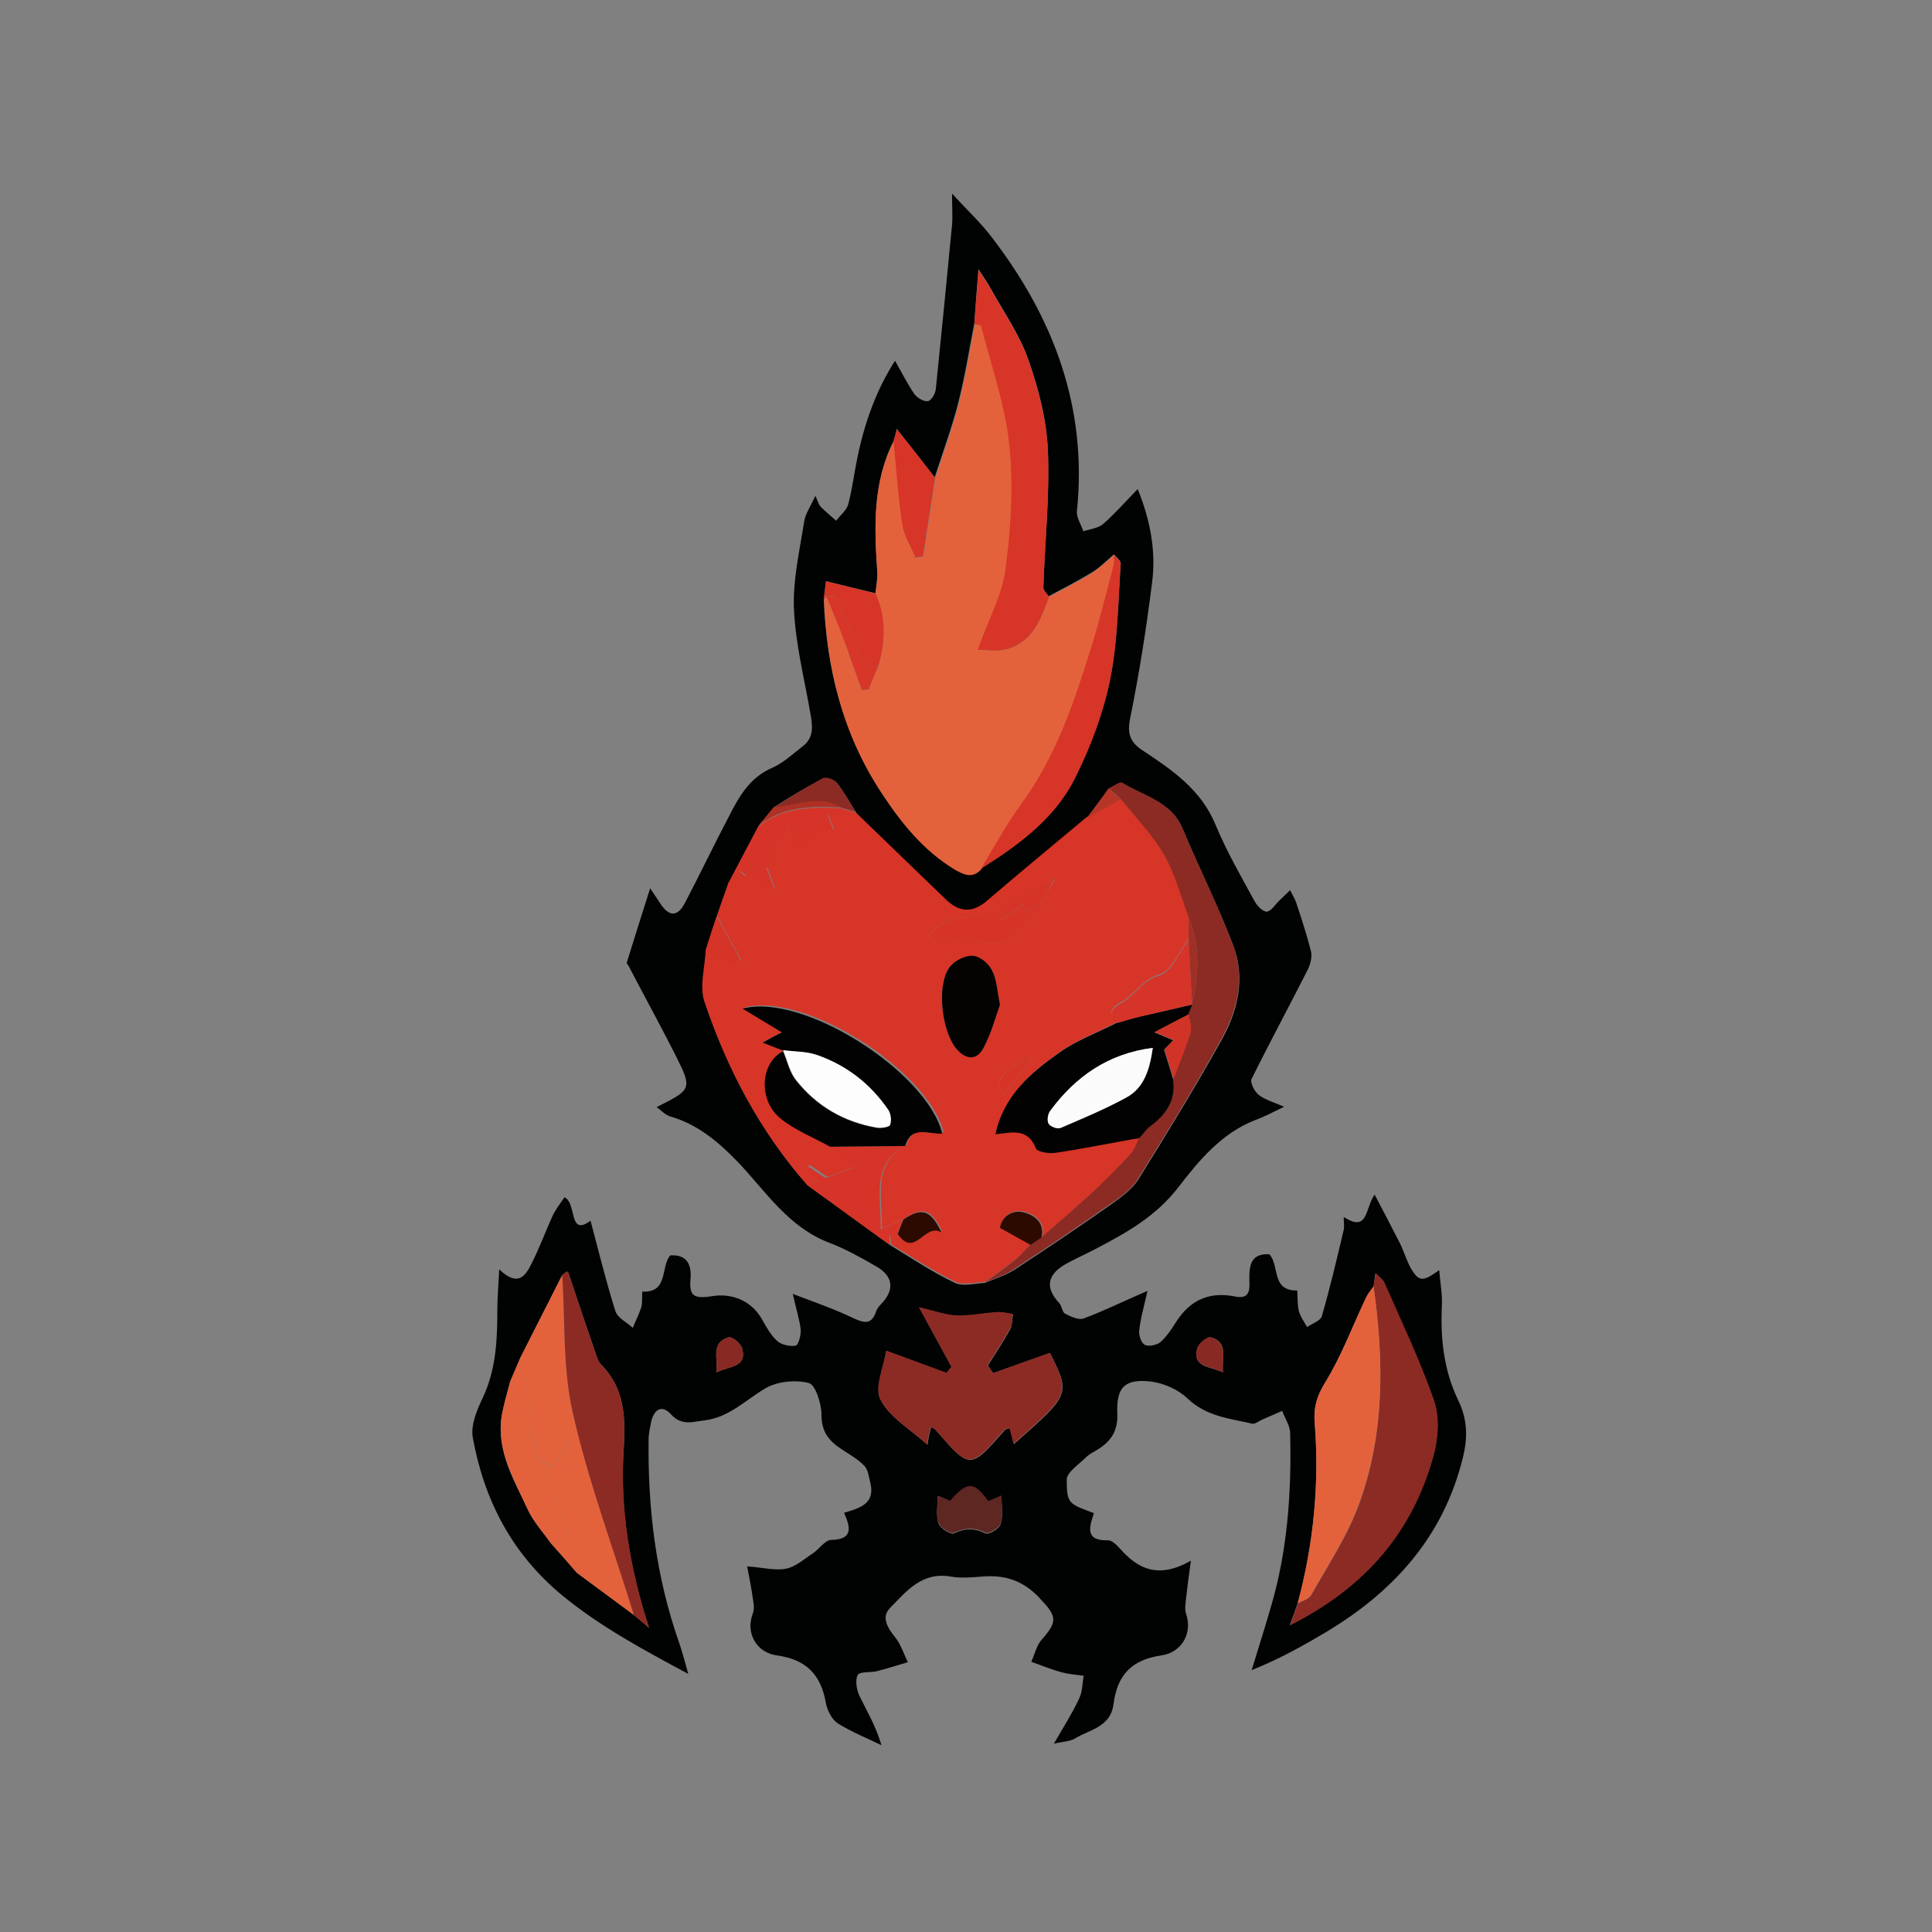<?xml version="1.0" encoding="utf-8"?>
<!-- Generator: Adobe Illustrator 19.0.0, SVG Export Plug-In . SVG Version: 6.00 Build 0)  -->
<svg version="1.1" id="Ebene_1" xmlns="http://www.w3.org/2000/svg" xmlns:xlink="http://www.w3.org/1999/xlink" x="0px" y="0px"
	 viewBox="0 0 512 512" style="enable-background:new 0 0 512 512;" xml:space="preserve">
<rect x="0" y="0" width="512" height="512" fill="#808080" stroke="none"/>
<style type="text/css">
	.st0{fill:#010202;}
	.st1{fill:#D73527;}
	.st2{fill:#E3623C;}
	.st3{fill:#8B2B24;}
	.st4{fill:#D63527;}
	.st5{fill:#D63428;}
	.st6{fill:#5F2722;}
	.st7{fill:#E3613B;}
	.st8{fill:#8B2B23;}
	.st9{fill:#D63427;}
	.st10{fill:#882A23;}
	.st11{fill:#AF3024;}
	.st12{fill:#B53627;}
	.st13{fill:#030203;}
	.st14{fill:#050202;}
	.st15{fill:#FDFDFD;}
	.st16{fill:#D73428;}
	.st17{fill:#2C0A00;}
	.st18{fill:#D53427;}
	.st19{fill:#A02F25;}
	.st20{fill:#D83628;}
	.st21{fill:#D13327;}
	.st22{fill:#FBFBFB;}
</style>
<g id="XMLID_4_">
	<g id="XMLID_63_">
		<path id="XMLID_108_" class="st0" d="M174,293.4c9.4-4.7,9.5-4.8,5-13.8c-4-7.9-8.3-15.7-12.4-23.6c-0.2-0.3-0.5-0.6-0.5-0.9
			c1.9-6.1,3.8-12.2,6.2-19.7c1.6,2.4,2.2,3.3,2.8,4.2c2.2,3.3,4.4,3.4,6.3-0.1c4-7.6,7.7-15.4,11.7-23c2.7-5.3,5.5-10.4,11.5-13
			c3-1.3,5.5-3.7,8.1-5.7c3.2-2.4,2.6-5.7,2-9.1c-1.6-9.1-3.9-18.2-4.3-27.4c-0.3-7.6,1.5-15.4,2.7-23c0.3-2.1,1.7-4.1,3-6.9
			c0.7,1.6,0.9,2.4,1.4,2.9c1.3,1.3,2.7,2.5,4.1,3.7c1.1-1.5,2.8-2.8,3.2-4.4c1.1-4.1,1.6-8.5,2.5-12.7c1.9-9.1,5-17.7,9.9-25.3
			c1.7,3,3.2,6,5.1,8.8c0.7,1,2.5,2.1,3.6,1.9c0.9-0.1,2-2,2.1-3.2c1.5-14.5,2.9-29,4.3-43.5c0.2-2.2,0-4.5,0-8.3
			c4.2,4.6,7.8,7.9,10.7,11.8c16.3,21.3,25.2,45,22.4,72.3c-0.2,1.7,1.1,3.6,1.7,5.4c1.8-0.6,3.9-0.8,5.2-1.9
			c3.1-2.7,5.9-5.9,9.2-9.3c3.4,8.4,4.9,16.6,3.8,24.9c-1.5,12-3.4,24-5.8,35.9c-0.9,4.3,0.2,6.5,3.5,8.6
			c7.7,5.1,15.3,10.3,19.1,19.5c2.9,7,6.7,13.6,10.3,20.2c0.7,1.3,2.2,2.9,3.3,2.9c1.2-0.1,2.2-1.9,3.4-3c0.9-0.9,1.9-1.8,2.8-2.7
			c0.5,1.1,1.2,2.1,1.6,3.3c1.4,4.2,2.8,8.5,3.9,12.8c0.4,1.5-0.1,3.4-0.8,4.9c-4.9,9.7-10.1,19.3-14.9,29c-0.5,0.9,0.7,3.3,1.8,4.2
			c1.6,1.3,3.8,1.9,6.8,3.2c-3.1,1.5-5.3,2.7-7.6,3.5c-9,3.5-15,10.8-20.4,17.8c-6,7.8-13.8,12.1-22,16.4c-2.8,1.5-5.7,2.7-8.4,4.3
			c-4.5,2.8-4.8,6.2-1.2,10c0.7,0.8,0.8,2.4,1.5,2.8c1.5,0.8,3.7,1.8,5,1.3c5.4-2,10.6-4.6,16.9-7.3c-1,4.4-1.9,7.5-2.2,10.6
			c-0.1,1.2,0.5,3.2,1.5,3.7c1,0.5,3.1,0.1,4.1-0.7c1.7-1.5,3-3.5,4.2-5.4c3.7-5.8,8.8-8.1,15.7-6.7c3.7,0.7,3.8-1.6,3.7-4.1
			c-0.1-3.9,0.2-7.4,5.3-7.1c2.8,3.1,0.4,9.7,7.4,9.6c0.1,1.8,0,3.7,0.4,5.4c0.4,1.5,1.4,2.9,2.2,4.3c1.4-1,3.6-1.7,3.9-2.9
			c2.2-7.6,4-15.2,5.8-22.9c0.2-0.9,0-2,0-3.4c6.6,4.3,5.6-2.4,8.2-5.9c2.5,4.7,4.6,8.8,6.7,12.9c1.1,2.2,1.8,4.7,3,6.8
			c2.1,3.4,3.1,3.4,7.4,0.3c0.3,3.6,0.9,6.6,0.7,9.7c-0.4,8.6,0.6,17,4.3,24.7c2.5,5.1,2.6,9.9,1.3,15.2
			c-5.2,21.3-18.7,36-37.1,46.8c-5.9,3.5-11.9,6.8-18.9,9.6c1.7-5.5,3.4-10.9,5-16.4c4.5-15.1,5.6-30.7,5.2-46.4
			c0-2-1.4-3.9-2.1-5.9c-1.8,0.8-3.7,1.6-5.5,2.4c-0.8,0.4-1.7,1.1-2.4,1c-6-1.4-12.2-1.9-17.2-6.7c-2.5-2.4-6.4-4.1-9.9-4.5
			c-6.7-0.7-9,1.5-8.7,8.5c0.2,5-2,7.7-5.8,9.9c-0.9,0.5-1.8,1-2.5,1.7c-1.9,1.9-5.1,4-5.1,5.9c0,6.4,0.5,6.4,7.2,8.9
			c-1.2,3.6-2.5,7.4,3.8,7.2c1,0,2.3,1.3,3.2,2.3c4.7,5.3,10.1,8,18.7,3.1c-0.6,4.4-1,7.3-1.3,10.1c-0.1,1.3-0.4,2.7,0,3.9
			c1.8,5.2-1.1,10.3-6.5,11.1c-7.7,1.1-11.7,5-12.7,12.9c-0.8,6.1-6.2,6.7-10.2,9.1c-1.3,0.8-3.1,0.8-5.6,1.4
			c2.5-4.4,4.9-8.1,6.7-12c0.9-1.8,0.8-4,1.2-6c-2-0.3-4.1-0.4-6.1-1c-2.6-0.7-5.2-1.8-7.8-2.7c0.9-2,1.4-4.3,2.7-5.8
			c4.4-5,4.1-6.2-0.5-11.1c-4.3-4.6-9.1-6.2-15.1-5.7c-2.8,0.2-5.7,0.5-8.5,0c-7.6-1.3-11.7,3.9-16,8.3c-2.5,2.5-0.6,5.4,1.4,7.9
			c1.5,1.9,2.2,4.3,3.3,6.5c-2.8,0.8-5.5,1.7-8.3,2.4c-1.7,0.4-4.4,0-5,1c-0.7,1.3-0.3,3.8,0.4,5.4c2,4.1,4.4,8.1,5.9,13.2
			c-3.9-1.9-7.9-3.5-11.6-5.8c-1.5-1-2.7-3.3-3.1-5.2c-1.3-7.7-5.2-11.7-13-12.8c-5.4-0.7-8.4-5.9-6.4-11.1c0.4-1,0.3-2.3,0.1-3.4
			c-0.4-3-1-6-1.6-9.1c4.2,0.3,7.4,1.2,10.4,0.6c2.5-0.5,4.8-2.6,7.1-4.1c1.6-1.1,3.1-3.4,4.7-3.5c5.8-0.1,5.3-3.1,3.5-7.2
			c4-1.2,8.2-2.3,7-7.7c-0.4-1.6-0.6-3.6-1.6-4.7c-1.7-1.8-3.9-3-6-4.4c-3.4-2.2-5.4-4.6-5.4-9.2c0-2.9-1.6-8-3.4-8.4
			c-3.6-0.9-8.5-0.4-11.6,1.5c-5.2,3.1-9.5,7.6-15.9,8.4c-3.2,0.4-6.1,1.5-8.9-1.5c-2.3-2.6-4.4-1.7-5.3,1.7
			c-0.3,1.4-0.6,2.9-0.7,4.4c-0.3,18.6,1.9,36.8,8.1,54.4c0.8,2.3,1.4,4.7,2.4,8.2c-12.3-6.6-23.4-12.6-33.4-20.8
			c-13.3-11-20.7-25.2-23.7-41.8c-0.6-3.3,1.1-7.4,2.7-10.7c3.5-7.5,3.8-15.4,3.8-23.3c0-3.2,0.3-6.4,0.5-10.6
			c4.9,4.7,6.9,1.8,8.5-1.4c2.1-4.1,3.7-8.5,5.6-12.7c0.8-1.7,2-3.3,3.2-5c3.3,1.5,1,10.6,6.9,6.2c2.1,7.9,4.1,16.1,6.6,24
			c0.6,1.8,3,2.9,4.6,4.4c0.7-1.8,1.6-3.5,2.2-5.3c0.4-1.2,0.2-2.6,0.3-4.3c7,0.3,4.8-6.4,7.4-9.6c4.3-0.3,5.7,2.2,5.4,6.2
			c-0.4,4.4,0.7,5.4,5.7,4.6c4.7-0.8,10.1,0.8,13.1,5.9c1.2,2.1,2.4,4.4,4.2,6c1.1,1,3.4,1.5,4.9,1.2c0.7-0.2,1.4-2.8,1.3-4.2
			c-0.3-2.7-1.2-5.4-2.1-9.5c5.8,2.2,11,4,16,6.4c3,1.4,4.9,1.8,6.1-1.8c0.2-0.7,0.8-1.4,1.3-1.9c3.6-3.7,3.3-7.4-1.3-10
			c-4-2.3-8.1-4.6-12.3-6.2c-10.9-4.1-16.9-13.6-24.3-21.4c-5.3-5.5-10.8-10.1-18.2-12.2C176.1,295.3,175.3,294.3,174,293.4z
			 M205,214c-1.3,1.7-2.7,3.3-4,5c-2.6,5-5.3,10-7.9,15c-1,2.9-2.1,5.9-3.1,8.8c-1,3.1-2,6.1-2.9,9.2c-0.2,4.5-1.6,9.5-0.3,13.6
			c6,17.8,14.7,34.3,27.2,48.5c7.4,5.3,14.7,10.7,22.1,16c5.6,3.4,11.1,7.1,17,9.9c2.1,1,5.3,0.1,7.9,0c2.6-1.1,5.3-1.9,7.7-3.4
			c8.6-5.6,17.2-11.4,25.6-17.3c2.7-1.9,5.6-4,7.3-6.6c7.6-12.2,15.2-24.6,22.2-37.2c4.3-7.7,6.3-16.4,3-25
			c-4-10.5-9.1-20.6-13.4-30.9c-3-7.2-10.3-8.5-15.9-12c-0.6-0.4-2.4,0.9-3.6,1.5c-2,2.7-4,5.4-5.9,8.1
			c-8.7,7.3-17.5,14.5-26.1,21.9c-4,3.4-7.6,3.3-11.2-0.2c-7.8-7.5-15.6-15.1-23.4-22.6c-0.1-0.3-0.2-0.6-0.3-0.8
			c-1.7-2.7-3.2-5.4-5.1-7.9c-0.7-0.9-2.8-1.6-3.6-1.2C213.6,208.5,209.3,211.3,205,214z M146,409c2.3,2.6,4.7,5.3,7,7.9
			c5,3.7,10,7.4,15,11.1c1,0.9,2.1,1.7,4,3.4c-5.3-16.3-7.8-31.9-6.7-47.6c0.5-8.4,0.2-15.9-6-22.2c-0.6-0.6-0.9-1.4-1.2-2.2
			c-2.4-7-4.8-14-7.1-21c-0.6-1.7-0.4-1.8-2-0.5c-3.7,7.3-7.4,14.6-11.1,21.9c-0.9,2.1-1.8,4.2-2.7,6.3c-0.8,3.2-1.8,6.3-2.3,9.5
			c-1.3,9.1,3.3,16.6,6.9,24.3C141.3,403.2,143.9,406,146,409z M364,340.9c-0.7,1-1.5,1.9-2,3c-3.6,7.6-6.5,15.5-10.9,22.6
			c-2.2,3.6-3,6.6-2.7,10.5c1.3,16.2-0.3,32.2-4.5,47.9c-0.6,1.7-1.2,3.4-2.1,5.8c20.1-10.2,32.7-24.9,38.2-45.6
			c1.2-4.4,1.4-9.8-0.1-14.1c-3.7-10.6-8.6-20.8-13.1-31.1c-0.3-0.8-1.2-1.3-2.3-2.5C364.3,339.1,364.1,340,364,340.9z M236.9,116.7
			c-5.7,11.1-5.2,23-4.4,34.9c0.1,1.8-0.3,3.7-0.5,5.6c-4.2-1-8.4-2-13.1-3.2c-0.1,1-0.4,2.9-0.6,4.8c0.7,18.2,5,35.3,15,50.8
			c5.3,8.1,11.2,15.6,19.7,20.7c2.5,1.5,4.7,2.4,7-0.2c10.1-6.4,19.9-13.6,25.2-24.6c3.9-8.1,7.2-16.8,9-25.5
			c2-10,2.1-20.3,2.8-30.6c0.1-0.8-1.1-1.7-1.8-2.5c-2,1.7-3.9,3.7-6.2,5c-3.6,2.2-7.4,4.1-11.1,6.1c-0.5-0.8-1.5-1.6-1.4-2.4
			c0.4-12.1,1.7-24.3,1.2-36.3c-0.3-8.1-2.5-16.4-5.2-24.1c-2.3-6.5-6.4-12.4-9.8-18.5c-0.8-1.5-1.8-2.9-3.4-5.4
			c-0.5,5.9-0.8,10.1-1.1,14.4c-1.4,7.1-2.5,14.2-4.3,21.2c-1.7,6.6-4.1,13.1-6.2,19.6c-3.3-4.3-6.6-8.5-10.1-12.9
			C237.5,114.6,237.2,115.7,236.9,116.7z M263.2,363.9c-0.5-0.7-0.9-1.3-1.4-2c2-3.2,4.1-6.3,5.9-9.6c0.6-1.1,0.5-2.7,0.8-4
			c-1.4-0.2-2.8-0.6-4.1-0.5c-3.6,0.2-7.2,1-10.8,0.9c-2.9-0.1-5.7-1.2-10-2.2c3.3,6.1,6,10.9,8.6,15.8c-0.4,0.5-0.9,1.1-1.3,1.6
			c-5-1.8-10-3.6-16-5.9c-0.7,4.4-3.2,9.8-1.5,13c2.4,4.7,7.9,7.8,12.4,11.9c0.2-1.3,0.3-1.9,0.4-2.5c0.2-0.7,0.4-1.4,0.6-2.2
			c0.7,0.4,1,0.5,1.2,0.8c9.1,10.5,9.1,10.5,18.3,0c0.3-0.3,0.8-0.4,1.3-0.5c0.4,1.4,0.7,2.7,1.1,4.2c15-13.2,15-13.2,9.6-24.1
			C273.2,360.3,268.2,362.1,263.2,363.9z M248.5,396.4c0,2.5-0.5,5.1,0.2,7.3c0.4,1.3,3.2,3,4,2.7c3-1.4,5.5-1.5,8.5,0
			c0.8,0.4,3.7-1.3,4-2.5c0.7-2.3,0.2-5,0.2-7.4c-0.9,0.4-2.2,0.9-3.5,1.5c-3.9-5.3-5.6-5.3-10.1-0.1
			C250.5,397.2,249.2,396.7,248.5,396.4z M189.9,363.7c3.5-1.8,8.1-1.3,6.8-6.3c-0.3-1.3-2.7-3.3-3.6-3
			C188.4,355.8,190.2,359.8,189.9,363.7z M324.1,363.7c-0.3-4,1.5-8-3.2-9.3c-0.9-0.3-3.3,1.7-3.6,3
			C316,362.5,320.6,362,324.1,363.7z"/>
		<path id="XMLID_103_" class="st1" d="M213.9,314c-12.5-14.2-21.2-30.7-27.2-48.5c-1.4-4,0.1-9,0.3-13.6c2.8,1.3,5.6,2.7,8.4,4
			c0.4-0.5,0.7-0.9,1.1-1.4c-2.2-4-4.4-7.9-6.5-11.9c1-2.9,2.1-5.9,3.1-8.8c1.5-0.6,3-1.2,4.5-1.8c-0.6-0.5-1.1-1-1.7-1.6
			c2.7,1.5,5.4,2.9,9.5,5.1c-1.1-3-1.7-4.6-2.1-5.7c2-3.8,4-7.6,6-11.5c1.6,6,2.2,6.1,7.4,2.2c1-0.7,2.7-0.5,4.3-0.7
			c-0.5-1.4-1.1-2.8-1.5-4.1c2.7,0,5.2,0,7.7,0c7.8,7.5,15.6,15.1,23.4,22.6c3.7,3.6,7.3,3.7,11.2,0.2c8.6-7.4,17.4-14.6,26.1-21.9
			c3.1-1.7,6.2-3.4,9.2-5.1c3.9,4.9,8.3,9.4,11.4,14.7c2.9,5.1,4.4,11,6.5,16.5c0,2,0,4,0,6c-2.5,3.3-4.5,8.6-7.7,9.5
			c-4.8,1.4-6.6,5.6-10.5,7.5c-1.4,0.7-4.1,3-0.6,5.1c-5.1,2.6-10.6,4.7-15.2,7.9c-7.5,5.3-14.7,11.2-16.9,21.6
			c4.4-0.6,8.6-1.7,10.7,3.7c0.4,1,3.5,1.4,5.3,1.2c7.4-1.1,14.7-2.6,22.1-3.9c-0.7,1.4-1.2,3.1-2.2,4.2c-3.3,3.5-6.6,7-10.1,10.2
			c-4.5,4.1-9.1,8.1-13.7,12.1c1-4.3-2.3-6.2-5.2-6.8c-2.5-0.5-5.4,1-5.9,4.2c3,1.6,5.6,3.1,8.1,4.5c-1.3,1.3-2.4,2.7-3.8,3.8
			c-2.7,2.2-5.5,4.1-8.3,6.2c-2.7,0.1-5.8,1-7.9,0c-5.9-2.9-11.4-6.5-17-9.9c-0.2-1.5-1.1-3.5,1.9-3c4.7,6.7,7.1-3.1,11.6-0.4
			c-2.8-6.1-5.3-6.7-10.1-3.4c-1.9,0.8-3.8,1.7-5.9,2.6c0.2-8.5-2.7-17.2,6.5-22.1c1.6-5.6,6.3-3,9.9-3.4
			c-3.9-16.2-36.7-37.4-52.9-33.1c3.9,2.3,6.9,4.2,10.4,6.3c-1.6,0.8-2.8,1.5-5.1,2.7c2.6,1,4,1.5,5.4,2.1l0,0.2
			c-5.9,3-6.7,12.8-0.8,17.7c3.8,3.2,8.8,5.1,13.3,7.6c2.1,1.7,4.1,3.4,6.6,5.5c-3.5,1.3-5.7,2.1-7.7,2.8c-1.6-1.1-3.2-2.2-4.8-3.2
			c-0.2,0.2-0.3,0.5-0.5,0.7c1,0.9,2,1.8,3.4,3.1C215.6,313.4,214.8,313.7,213.9,314z M265,241c-2.9,0.7-5.8,1.7-8.8,1.9
			c-4.5,0.4-8,2-10.1,5.4c4.6,5.2,8.8-2.1,14.2,1.2c4.8,2.8,13.9-4.5,15.7-10.5c1-1.7,1.9-3.3,3.6-6.1c-2.8,1.3-4.4,1.9-5.9,2.8
			C270.7,237.4,267.9,239.2,265,241z M265,266.3c-0.9-4-0.9-7-2.2-9.3c-0.9-1.7-3.3-3.6-5.1-3.7c-2.1,0-4.9,1.4-6.1,3.1
			c-3.5,4.9-2,17,1.9,21.6c2.7,3.1,5.4,2.8,7.2-0.4C262.7,273.8,263.8,269.5,265,266.3z M266.2,290c2.4-3.2,4.6-6.1,7.5-10.1
			C265.4,283.5,262.9,287,266.2,290z"/>
		<path id="XMLID_102_" class="st2" d="M278,158.2c3.7-2,7.5-3.9,11.1-6.1c2.2-1.4,4.1-3.3,6.2-5c0,0.9,0.1,1.9-0.1,2.8
			c-2.1,7.7-3.9,15.4-6.3,23c-4.4,14.1-9.2,28-18.1,40.2c-4,5.4-7.2,11.5-10.7,17.2c-2.3,2.6-4.5,1.6-7,0.2
			c-8.5-5.1-14.4-12.6-19.7-20.7c-10.1-15.4-14.3-32.6-15-50.8c0.2-0.3,0.5-0.6,0.7-0.9c1.7,4.2,3.4,8.3,4.9,12.5
			c1.5,4.1,3,8.3,4.4,12.4c0.6-0.1,1.2-0.1,1.8-0.2c0.9-2.2,1.8-4.4,2.7-6.6c1.6-6.3,2-12.6-0.9-18.8c0.2-1.9,0.6-3.7,0.5-5.6
			c-0.8-11.9-1.3-23.8,4.4-34.9c0.7,7.4,1.2,14.8,2.3,22.1c0.5,3.1,2.3,6,3.5,8.9c0.7-0.1,1.3-0.3,2-0.4c1.1-6.9,2.1-13.8,3.2-20.8
			c2.1-6.5,4.5-13,6.2-19.6c1.8-7,2.9-14.1,4.3-21.2c0.6,0.2,1.8,0.2,1.8,0.5c2.7,10.5,6.4,21,7.5,31.7c1.1,10.7,0.4,21.8-1,32.5
			c-0.9,7-4.6,13.7-7.4,21.6c2.6,0,5.1,0.5,7.4-0.1C273.6,170.3,275.8,164.2,278,158.2z"/>
		<path id="XMLID_101_" class="st3" d="M263.2,363.9c5-1.8,10-3.6,15-5.4c5.4,10.9,5.4,10.9-9.6,24.1c-0.4-1.5-0.7-2.7-1.1-4.2
			c-0.5,0.2-1,0.2-1.3,0.5c-9.2,10.5-9.2,10.5-18.3,0c-0.2-0.2-0.5-0.3-1.2-0.8c-0.2,0.8-0.4,1.5-0.6,2.2c-0.1,0.6-0.2,1.2-0.4,2.5
			c-4.5-4.1-10-7.2-12.4-11.9c-1.7-3.2,0.9-8.5,1.5-13c6,2.2,11,4,16,5.9c0.4-0.5,0.9-1.1,1.3-1.6c-2.6-4.8-5.3-9.7-8.6-15.8
			c4.3,1,7.2,2.1,10,2.2c3.6,0.1,7.2-0.7,10.8-0.9c1.4-0.1,2.8,0.3,4.1,0.5c-0.2,1.4-0.1,2.9-0.8,4c-1.8,3.3-3.9,6.4-5.9,9.6
			C262.3,362.6,262.7,363.3,263.2,363.9z"/>
		<path id="XMLID_100_" class="st3" d="M260.9,339.9c2.8-2,5.6-4,8.3-6.2c1.4-1.1,2.5-2.5,3.8-3.8c1-0.6,1.9-1.3,2.9-1.9
			c4.6-4,9.2-8,13.7-12.1c3.5-3.3,6.9-6.7,10.1-10.2c1-1.1,1.5-2.8,2.2-4.2c0.9-1,1.8-2.3,2.9-3.1c4.2-3.1,6.9-6.9,6.1-12.4
			c1.5-4.1,3.2-8.1,4.5-12.2c0.4-1.4-0.3-3.2-0.5-4.9c0.4-0.9,0.7-1.8,1.1-2.7l-0.1-0.3c1.9-7.7,2.1-15.4-0.9-22.9
			c-2.1-5.5-3.6-11.4-6.5-16.5c-3.1-5.3-7.5-9.8-11.4-14.7c-1.1-1-2.2-2-3.3-2.9c1.2-0.5,3-1.9,3.6-1.5c5.6,3.5,12.9,4.9,15.9,12
			c4.4,10.4,9.4,20.4,13.4,30.9c3.3,8.6,1.3,17.2-3,25c-7,12.6-14.5,24.9-22.2,37.2c-1.7,2.7-4.6,4.8-7.3,6.6
			c-8.4,5.9-17,11.7-25.6,17.3C266.3,338,263.5,338.8,260.9,339.9z"/>
		<path id="XMLID_99_" class="st3" d="M364,340.9c0.2-0.9,0.3-1.8,0.6-3.5c1.1,1.2,2,1.7,2.3,2.5c4.5,10.3,9.4,20.5,13.1,31.1
			c1.5,4.2,1.2,9.6,0.1,14.1c-5.5,20.7-18.1,35.5-38.2,45.6c0.9-2.4,1.5-4.1,2.1-5.8c1.2-0.7,2.9-1.1,3.5-2.2
			c4.4-7.8,9.4-15.3,12.5-23.6C367,380.3,366.8,360.6,364,340.9z"/>
		<path id="XMLID_98_" class="st1" d="M278,158.2c-2.2,6-4.4,12.1-11.5,13.9c-2.2,0.6-4.8,0.1-7.4,0.1c2.8-7.9,6.5-14.5,7.4-21.6
			c1.4-10.7,2.1-21.8,1-32.5c-1.1-10.7-4.8-21.2-7.5-31.7c-0.1-0.3-1.2-0.4-1.8-0.5c0.3-4.3,0.7-8.5,1.1-14.4
			c1.6,2.6,2.6,3.9,3.4,5.4c3.4,6.1,7.5,12,9.8,18.5c2.7,7.7,4.8,16,5.2,24.1c0.5,12.1-0.8,24.2-1.2,36.3
			C276.6,156.6,277.5,157.4,278,158.2z"/>
		<path id="XMLID_97_" class="st2" d="M364,340.9c2.8,19.7,3,39.3-4.1,58.2c-3.1,8.3-8.1,15.8-12.5,23.6c-0.6,1.1-2.3,1.5-3.5,2.2
			c4.2-15.7,5.8-31.7,4.5-47.9c-0.3-3.9,0.5-6.9,2.7-10.5c4.4-7.1,7.3-15,10.9-22.6C362.5,342.9,363.3,341.9,364,340.9z"/>
		<path id="XMLID_96_" class="st2" d="M137.9,359.8c3.7-7.3,7.4-14.6,11.1-21.9c0.8,12.2,0.1,24.8,2.8,36.5
			c4.2,18.1,10.7,35.8,16.2,53.6c-5-3.7-10-7.4-15-11.1c-0.1-1-0.7-2.1-0.4-2.9c4.9-11.1-3.4-21.3-1.3-32.6c-1.9,2.9-3.4,5.1-5,7.5
			c-1.3-0.8-2.3-1.4-3.3-2C141.3,377.9,139.6,368.9,137.9,359.8z"/>
		<path id="XMLID_95_" class="st3" d="M168,428c-5.5-17.8-12.1-35.4-16.2-53.6c-2.7-11.8-2-24.3-2.8-36.5c1.6-1.2,1.5-1.2,2,0.5
			c2.3,7,4.7,14,7.1,21c0.3,0.8,0.6,1.6,1.2,2.2c6.2,6.3,6.5,13.7,6,22.2c-1,15.7,1.5,31.3,6.7,47.6C170.1,429.7,169,428.9,168,428z
			"/>
		<path id="XMLID_94_" class="st4" d="M260,230.2c3.5-5.8,6.7-11.8,10.7-17.2c8.9-12.2,13.7-26.1,18.1-40.2c2.4-7.6,4.3-15.3,6.3-23
			c0.2-0.9,0.1-1.8,0.1-2.8c0.6,0.8,1.8,1.7,1.8,2.5c-0.7,10.2-0.8,20.6-2.8,30.6c-1.8,8.8-5,17.5-9,25.5
			C279.9,216.7,270.2,223.8,260,230.2z"/>
		<path id="XMLID_93_" class="st5" d="M239.9,303.7c-9.2,4.9-6.3,13.5-6.5,22.1c2.1-0.9,4-1.8,5.9-2.6c-0.5,1.3-1,2.6-1.5,3.8
			c-3-0.4-2,1.5-1.9,3c-7.4-5.3-14.7-10.7-22.1-16c0.9-0.3,1.7-0.7,3.1-1.2c-1.4-1.3-2.4-2.2-3.4-3.1c0.2-0.2,0.3-0.5,0.5-0.7
			c1.6,1.1,3.2,2.2,4.8,3.2c2-0.7,4.2-1.6,7.7-2.8c-2.5-2.1-4.5-3.8-6.6-5.5C226.6,303.8,233.3,303.8,239.9,303.7z"/>
		<path id="XMLID_92_" class="st2" d="M146,409c-2.1-3-4.7-5.8-6.2-9.1c-3.5-7.7-8.1-15.3-6.9-24.3c0.5-3.2,1.5-6.3,2.3-9.5
			c2.6,7,5.2,13.9,7.8,20.9c2.2,5.4,4.4,10.7,6.5,16.1C151,407,149.5,409.3,146,409z"/>
		<path id="XMLID_91_" class="st5" d="M227.1,216c-2.5,0-4.9,0-7.7,0c0.5,1.3,1,2.7,1.5,4.1c-1.7,0.2-3.4,0-4.3,0.7
			c-5.2,3.9-5.8,3.8-7.4-2.2c-2,3.8-4,7.6-6,11.5c0.4,1.1,1,2.7,2.1,5.7c-4.1-2.2-6.8-3.7-9.5-5.1c0.6,0.5,1.1,1,1.7,1.6
			c-1.5,0.6-3,1.2-4.5,1.8c2.6-5,5.3-10,7.9-15c6.5-5.3,14.3-5.3,22.1-4.9c1.3,0.4,2.5,0.8,3.8,1.1C227,215.4,227.1,215.7,227.1,216
			z"/>
		<path id="XMLID_90_" class="st1" d="M247.8,126.6c-1.1,6.9-2.1,13.8-3.2,20.8c-0.7,0.1-1.3,0.3-2,0.4c-1.2-3-3.1-5.9-3.5-8.9
			c-1.1-7.3-1.6-14.7-2.3-22.1c0.3-1,0.6-2.1,0.9-3C241.2,118.1,244.5,122.4,247.8,126.6z"/>
		<path id="XMLID_89_" class="st4" d="M232,157.3c2.9,6.1,2.6,12.4,0.9,18.8c-2.9,1.8-3.9,0.3-4.9-2.4c-2-5.2-4.3-10.4-6.6-15.5
			c-0.2-0.4-1.5-0.2-2.4-0.2c-0.2,0.3-0.5,0.6-0.7,0.9c0.2-1.9,0.5-3.8,0.6-4.8C223.6,155.2,227.8,156.2,232,157.3z"/>
		<path id="XMLID_88_" class="st6" d="M248.5,396.4c0.7,0.3,2,0.8,3.3,1.3c4.5-5.2,6.3-5.2,10.1,0.1c1.3-0.5,2.6-1.1,3.5-1.5
			c0,2.4,0.5,5.1-0.2,7.4c-0.3,1.2-3.2,2.9-4,2.5c-3-1.5-5.5-1.3-8.5,0c-0.8,0.4-3.6-1.4-4-2.7C248,401.5,248.5,399,248.5,396.4z"/>
		<path id="XMLID_87_" class="st7" d="M146,409c3.5,0.3,5-2,3.5-5.9c-2.1-5.4-4.3-10.7-6.5-16.1c1,0.6,1.9,1.2,3.3,2
			c1.6-2.4,3.1-4.7,5-7.5c-2.1,11.2,6.3,21.4,1.3,32.6c-0.3,0.8,0.2,1.9,0.4,2.9C150.7,414.3,148.4,411.6,146,409z"/>
		<path id="XMLID_86_" class="st8" d="M226.8,215.2c-1.3-0.4-2.5-0.8-3.8-1.1c-6-3.5-12-0.6-18,0c4.3-2.7,8.6-5.5,13.1-7.9
			c0.8-0.4,3,0.3,3.6,1.2C223.6,209.7,225.1,212.5,226.8,215.2z"/>
		<path id="XMLID_85_" class="st7" d="M143,387c-2.6-7-5.2-13.9-7.8-20.9c0.9-2.1,1.8-4.2,2.7-6.3C139.6,368.9,141.3,377.9,143,387z
			"/>
		<path id="XMLID_84_" class="st9" d="M189.9,242.8c2.2,4,4.4,7.9,6.5,11.9c-0.4,0.5-0.7,0.9-1.1,1.4c-2.8-1.3-5.6-2.7-8.4-4
			C187.9,248.9,188.9,245.8,189.9,242.8z"/>
		<path id="XMLID_83_" class="st10" d="M189.9,363.7c0.3-4-1.5-8,3.2-9.3c0.9-0.3,3.3,1.7,3.6,3C198,362.5,193.4,362,189.9,363.7z"
			/>
		<path id="XMLID_82_" class="st10" d="M324.1,363.7c-3.5-1.8-8.1-1.3-6.9-6.3c0.3-1.3,2.7-3.3,3.6-3
			C325.6,355.8,323.8,359.8,324.1,363.7z"/>
		<path id="XMLID_81_" class="st11" d="M205,214c6-0.6,12-3.5,18,0c-7.8-0.4-15.5-0.4-22.1,4.9C202.3,217.3,203.6,215.6,205,214z"/>
		<path id="XMLID_80_" class="st12" d="M293.8,208.9c1.1,1,2.2,2,3.3,2.9c-3.1,1.7-6.2,3.4-9.2,5.1
			C289.9,214.2,291.9,211.6,293.8,208.9z"/>
		<path id="XMLID_77_" class="st13" d="M316,266.2c-0.4,0.9-0.7,1.8-1.1,2.7c-2.9,1.5-5.8,3-9,4.7c1.7,0.7,3.2,1.3,5,2.1
			c-1.3,1.3-2.2,2.3-2.4,2.5c0.9,3,1.7,5.4,2.4,7.9c0.8,5.5-1.9,9.3-6.1,12.4c-1.1,0.8-1.9,2.1-2.9,3.1c-7.4,1.3-14.7,2.8-22.1,3.9
			c-1.7,0.3-4.9-0.2-5.3-1.2c-2.1-5.4-6.3-4.2-10.7-3.7c2.2-10.3,9.4-16.3,16.9-21.6c4.6-3.3,10.1-5.3,15.2-7.9
			c1.9-0.5,3.7-1.1,5.6-1.6C306.6,268.4,311.3,267.3,316,266.2z M305.5,277.7c-11.8,1.5-20.4,7.6-27.2,16.7
			c-0.6,0.8-0.9,2.6-0.4,3.4c0.5,0.8,2.4,1.5,3.2,1.1c5.9-2.5,11.8-4.9,17.3-8C303.3,288.3,304.7,283.3,305.5,277.7z"/>
		<path id="XMLID_76_" class="st13" d="M239.9,303.7c-6.6,0.1-13.2,0.1-19.9,0.2c-4.5-2.5-9.4-4.4-13.3-7.6
			c-5.9-5-5.1-14.7,0.8-17.7c1.1,2.6,1.7,5.6,3.4,7.7c5.5,6.9,12.7,11.1,21.4,12.6c1.1,0.2,3.3-0.1,3.5-0.7c0.4-1.2,0.2-3-0.5-4
			c-4.7-6.9-11.1-11.9-19.1-14.6c-2.7-0.9-5.8-0.8-8.7-1.2c-1.4-0.5-2.8-1.1-5.4-2.1c2.3-1.3,3.5-1.9,5.1-2.7
			c-3.5-2.1-6.6-4-10.4-6.3c16.1-4.3,49,16.9,52.9,33.1C246.2,300.7,241.5,298,239.9,303.7z"/>
		<path id="XMLID_75_" class="st14" d="M265,266.3c-1.2,3.3-2.3,7.5-4.3,11.3c-1.7,3.3-4.5,3.5-7.2,0.4c-3.9-4.6-5.4-16.7-1.9-21.6
			c1.2-1.7,4-3.2,6.1-3.1c1.8,0,4.2,1.9,5.1,3.7C264.1,259.3,264.2,262.2,265,266.3z"/>
		<path id="XMLID_74_" class="st15" d="M207.6,278.3c2.9,0.4,6,0.3,8.7,1.2c7.9,2.7,14.3,7.6,19.1,14.6c0.7,1,0.9,2.8,0.5,4
			c-0.2,0.5-2.3,0.9-3.5,0.7c-8.7-1.5-16-5.7-21.4-12.6c-1.7-2.1-2.3-5.1-3.4-7.7C207.6,278.6,207.6,278.3,207.6,278.3z"/>
		<path id="XMLID_73_" class="st5" d="M316,266.2c-4.7,1.1-9.5,2.2-14.2,3.3c-1.9,0.5-3.8,1-5.6,1.6c-3.4-2.1-0.8-4.4,0.6-5.1
			c3.9-1.9,5.7-6.2,10.5-7.5c3.2-0.9,5.2-6.2,7.7-9.5c0.3,5.7,0.6,11.3,0.9,17L316,266.2z"/>
		<path id="XMLID_72_" class="st16" d="M276,239c-1.7,6-10.9,13.3-15.7,10.5c-5.5-3.2-9.6,4.1-14.2-1.2c2.2-3.4,5.6-5,10.1-5.4
			c3-0.3,5.8-1.3,8.8-1.9c0.1,0.8,0.1,1.5,0.3,2.8c2.2-1.5,4.1-2.8,6.1-4.1c0.2,0.7,0.5,1.3,0.6,1.7
			C273.3,240.5,274.7,239.8,276,239z"/>
		<path id="XMLID_71_" class="st17" d="M276,328c-1,0.6-1.9,1.3-2.9,1.9c-2.6-1.4-5.2-2.9-8.1-4.5c0.5-3.2,3.4-4.7,5.9-4.2
			C273.7,321.8,277,323.7,276,328z"/>
		<path id="XMLID_70_" class="st17" d="M237.9,327c0.5-1.3,1-2.6,1.5-3.8c4.8-3.3,7.3-2.6,10.1,3.4C245,323.9,242.5,333.7,237.9,327
			z"/>
		<path id="XMLID_69_" class="st18" d="M276,239c-1.3,0.8-2.7,1.5-4.1,2.4c-0.1-0.4-0.4-1.1-0.6-1.7c-2,1.3-3.8,2.6-6.1,4.1
			c-0.1-1.2-0.2-2-0.3-2.8c2.9-1.8,5.7-3.6,8.6-5.3c1.5-0.9,3.2-1.5,5.9-2.8C277.9,235.7,277,237.3,276,239z"/>
		<path id="XMLID_68_" class="st16" d="M266.2,290c-3.3-3-0.7-6.5,7.5-10.1C270.8,283.9,268.6,286.7,266.2,290z"/>
		<path id="XMLID_67_" class="st19" d="M315.9,265.9c-0.3-5.7-0.6-11.3-0.9-17c0-2,0-4,0-6C318,250.5,317.8,258.2,315.9,265.9z"/>
		<path id="XMLID_66_" class="st20" d="M219,158c0.8,0.1,2.2-0.1,2.4,0.2c2.3,5.1,4.6,10.2,6.6,15.5c1,2.7,2,4.2,4.9,2.4
			c-0.9,2.2-1.8,4.4-2.7,6.6c-0.6,0.1-1.2,0.1-1.8,0.2c-1.5-4.1-2.9-8.3-4.4-12.4C222.4,166.2,220.7,162.1,219,158z"/>
		<path id="XMLID_65_" class="st21" d="M311,286c-0.7-2.4-1.5-4.9-2.4-7.9c0.2-0.2,1.1-1.2,2.4-2.5c-1.8-0.8-3.3-1.3-5-2.1
			c3.2-1.7,6.1-3.2,9-4.7c0.2,1.6,1,3.4,0.5,4.9C314.2,277.9,312.5,281.9,311,286z"/>
		<path id="XMLID_64_" class="st22" d="M305.5,277.7c-0.8,5.5-2.2,10.6-7.1,13.2c-5.6,3-11.5,5.5-17.3,8c-0.8,0.4-2.7-0.3-3.2-1.1
			c-0.5-0.8-0.2-2.6,0.4-3.4C285,285.3,293.7,279.2,305.5,277.7z"/>
	</g>
</g>
</svg>
